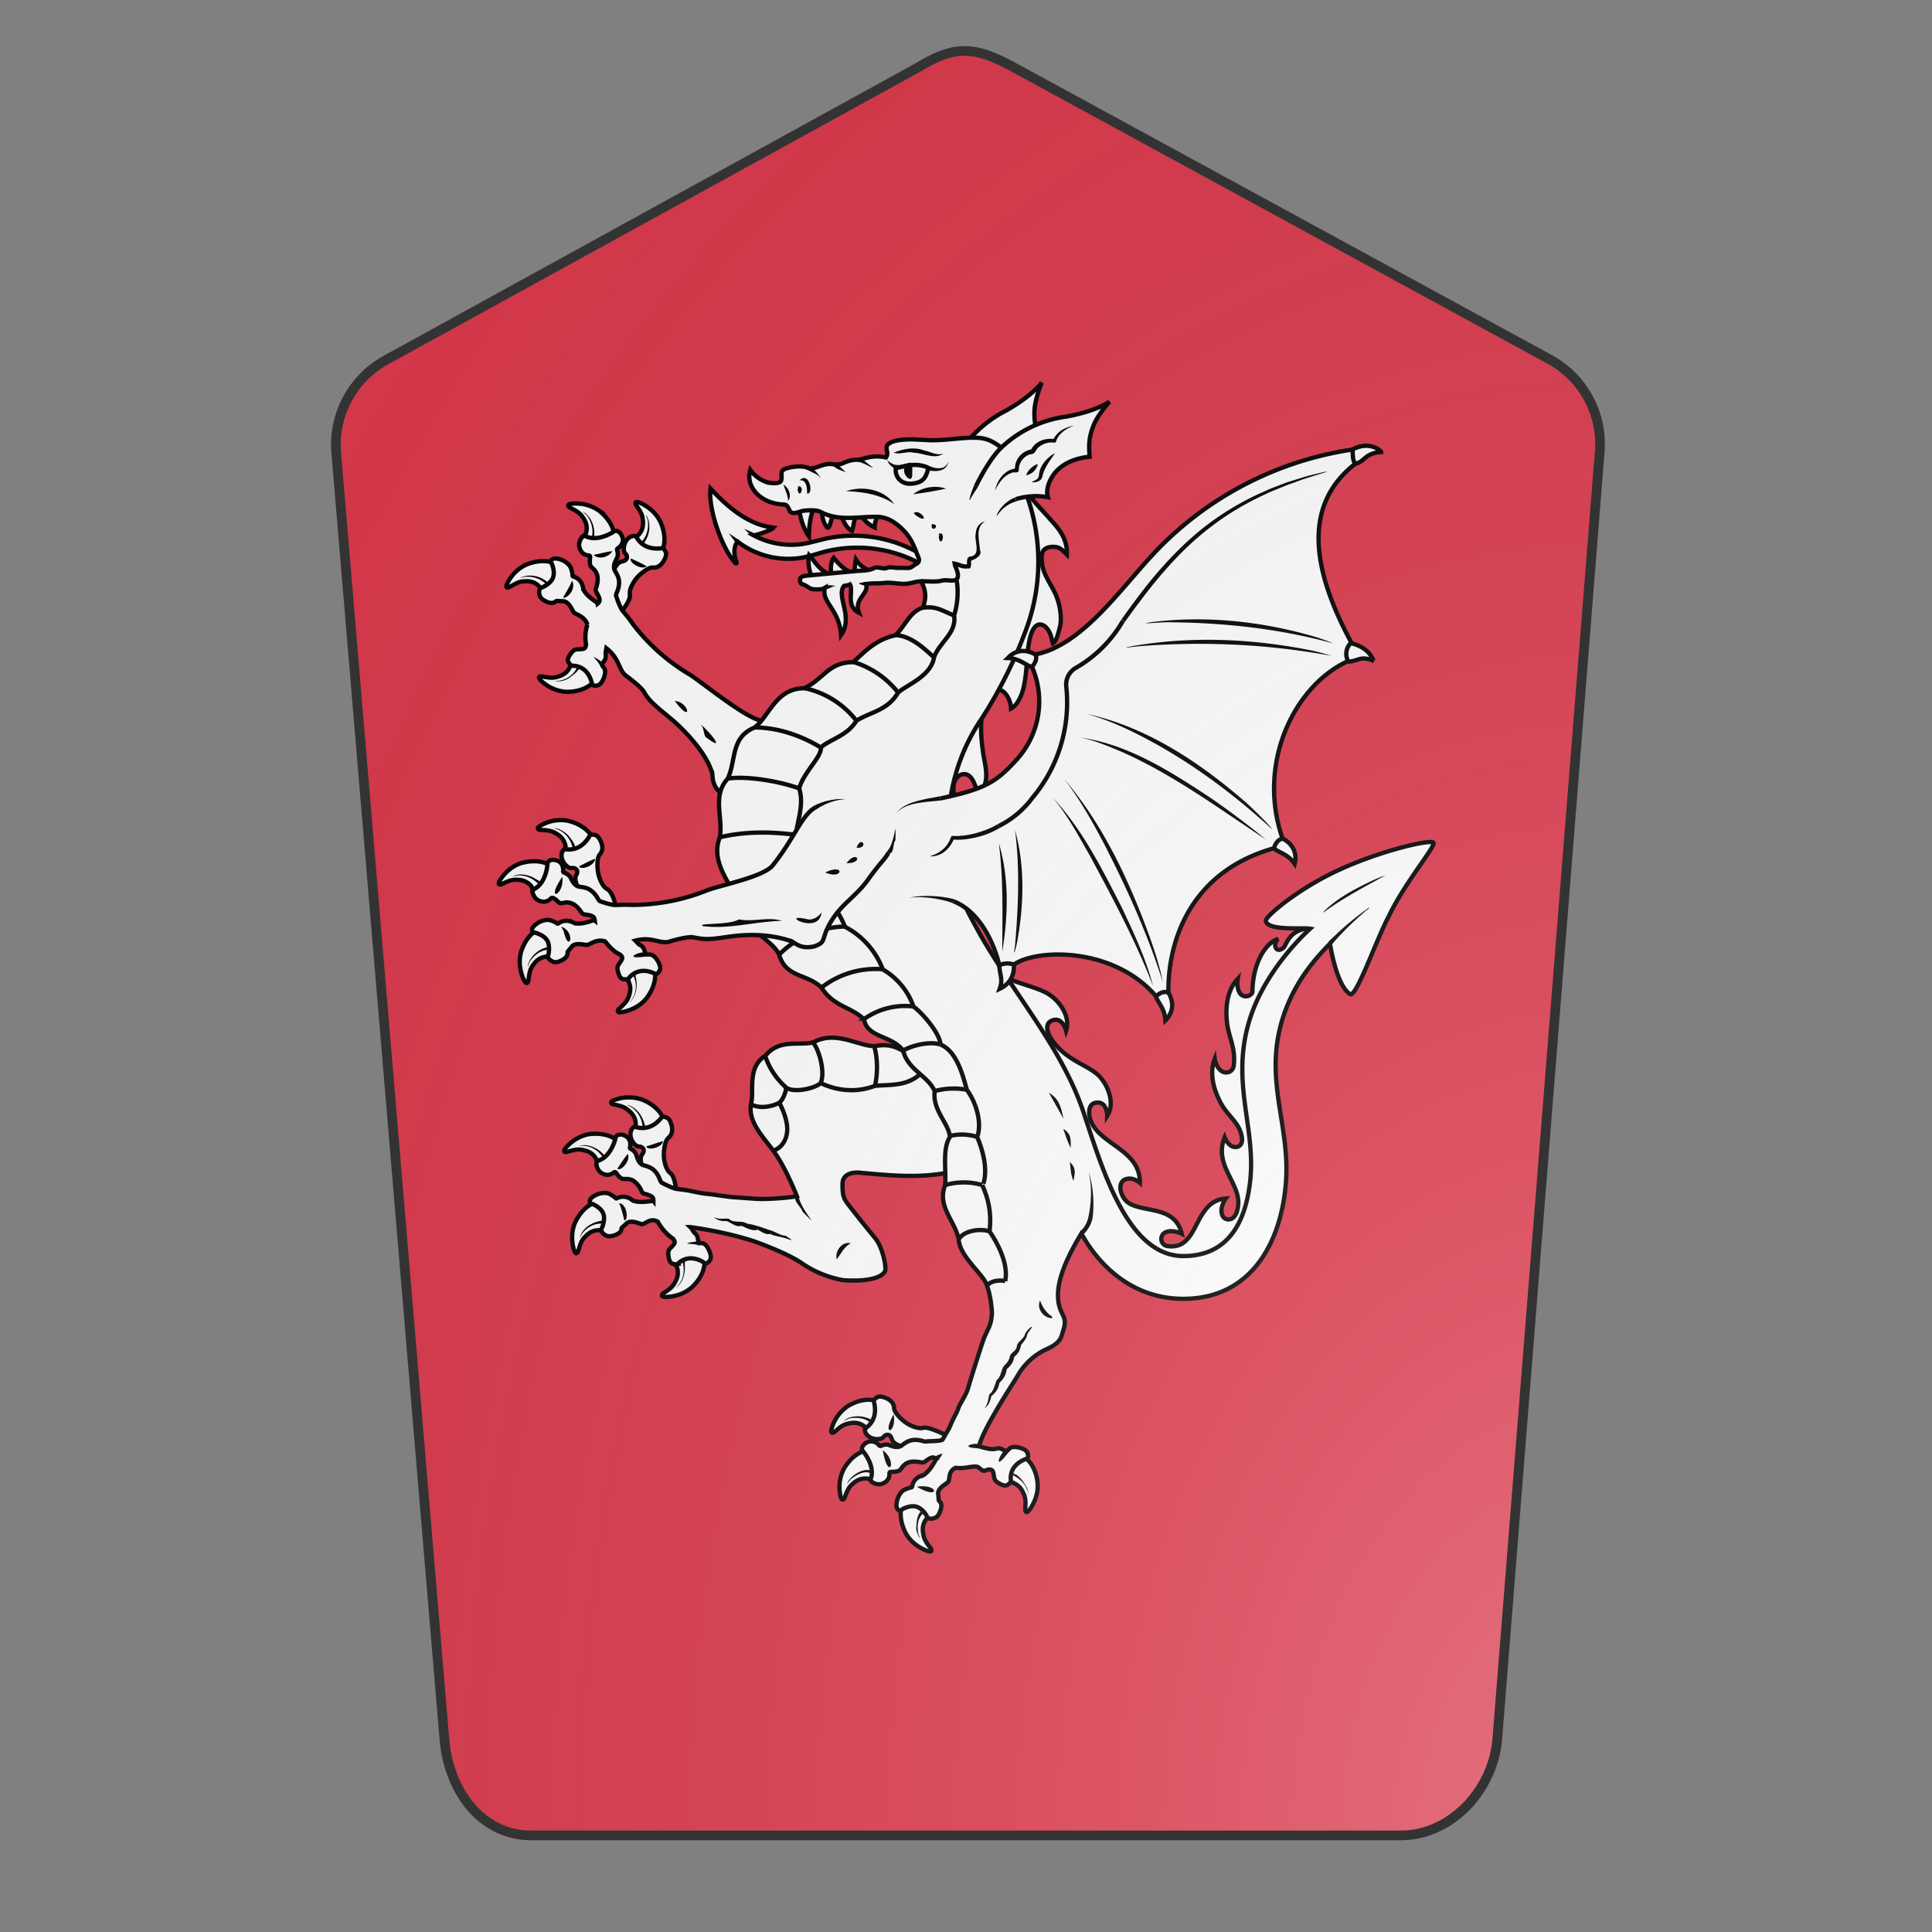 <svg id="coa174833656" width="500" height="500" viewBox="0 0 200 200" xmlns="http://www.w3.org/2000/svg" xmlns:x="http://www.w3.org/1999/xlink"><rect x="0" y="0" width="200" height="200" fill="#808080" stroke="none"/><defs><clipPath id="pavise_coa174833656"><path d="M95 7L39.9 37.3a10 10 0 00-5.1 9.5L46 180c.4 5.2 3.7 10 9 10h90c5.3 0 9.6-4.8 10-10l10.6-133.2a10 10 0 00-5-9.5L105 7c-4.2-2.3-6.2-2.3-10 0z"/></clipPath><g id="dragonRampant_coa174833656" stroke-width=".3" transform="matrix(1.1,0,0,1.1,-10,-10)"><path d="M78.7 69.04c-.34-.7-.9-1.05-1.22-1.23-.67-.36-.51.01-.48.05.21.33.44.61.47 1.03.07.51-.09.81-.28 1.04-.07.08-.28.17-.34.15-.11-.04-.3.27-.3.27s-.05.2.01.38h0c.04.13.12.27.2.42a2.58 2.58 0 01.29.66c.32.17.61.21.86.11.49-.19.88-.87.89-.87.02 0 .45-.76-.1-2.01z"/><path d="M72.17 80.89a2.76 2.76 0 01-1.61-.62c-.6-.47-.19-.47-.15-.46.38.06.74.16 1.14.02.5-.14.71-.41.84-.68.05-.09.04-.32 0-.37-.08-.09.13-.39.13-.39s.16-.13.35-.15h0c.13-.01.29 0 .46.02.2.02.42.04.64.02l.09-.01c.28.22.44.47.45.75.03.53-.44 1.16-.44 1.16-.02 0-.54.7-1.9.71z"/><path d="M75.94 75.29c.26-.21.69-.87.63-1.19-.06-.34.22-.84.47-1.14.34-.4.87-.75 1.1-.74.39.05.65-.2.81-.5.16-.29.18-.48.1-.61l-.15-.25c-.32.05-1.37.2-1.91-.82-.22-.06-.42.04-.56.17-.25.24-.32.66-.27.86.06.2.14.17.19.33.03.09.02.16-.02.23-.05.08-.15.14-.31.17-.52.09-.77 1.13-.82 1.52l-.01.02c-.21.52-.33.79-.44.83m-.33-5.91a2.8 2.8 0 00-1.65-.5c-.76 0-.44.25-.4.27.34.19.68.33.91.68.31.42.31.76.25 1.05-.02.1-.17.28-.23.29-.12.02-.14.38-.14.38s.05.2.19.33h0c.1.09.23.18.38.27.17.11.36.23.51.38l.06.06c.36 0 .63-.11.81-.31.35-.4.37-1.18.37-1.19-.01 0 .01-.86-1.06-1.71z"/><path d="M69.44 71.98c-.72.29-1.11.82-1.3 1.13-.4.65-.02.51.02.48.34-.19.64-.4 1.06-.41.52-.04.81.14 1.02.35.08.07.15.29.13.35-.05.11.25.32.25.32s.2.06.38.02h0c.13-.03.27-.1.43-.17.18-.08.38-.18.59-.23l.09-.02c.19-.31.25-.59.17-.85-.15-.5-.81-.94-.81-.94-.03-.02-.75-.5-2.03-.03z"/><path d="M89.9 82.18c-.99-.45-1.7.79-4.06.72-1.01 0-4.27-2.71-5.12-3.23a13.84 13.84 0 01-3.98-3.56c-.3-.45-.54-.69-.72-.93-.19-.29-.4-.94-.41-.97-.02-.05 0-.1.02-.18.37-.82.11-1.22-.09-1.56s.03-.72.12-.89l.05-.12a1 1 0 00-.01-.39l-.02-.06V71c-.02-.05.01-.1.05-.12.01 0 .34-.2.35-.58a.82.82 0 00-.2-.49c-.18-.2-.36-.14-.36-.14-.2.15-1.26.79-2.07.35-.26-.02-.41.4-.42.58 0 .1.01.19.04.27.17.52.63.51.64.51.03 0 .06.02.07.04.03.02.01.05.02.08 0 0-.06.34.01.56l.03.07c.02.04.07.08.12.13a1 1 0 01.32.45c.08.25.06.56-.07.95a.3.3 0 000 .23c.02.07.33.5.23.7a.45.45 0 01-.12.15c-.02-.12-.65-.39-.97-.94l-.03-.04v-.02a1 1 0 00-.05-.25.91.91 0 00-.62-.63.08.08 0 01-.07-.05c-.03-.03 0-.07-.01-.09 0 0-.01-.16-.1-.43-.08-.24-.31-.43-.6-.58-.46-.17-.66-.17-.84.07.07.14.11.2.15.32.13.42.11.75-.06 1-.22.31-.65.53-.81.55-.04.14-.12.25-.01.57.06.2.54.5.87.47.16-.02.21-.11.27-.13s.23.01.46.01c.29 0 .48.29.62.54.06.11.12.23.17.27.17.13.74.26.92.82a2.7 2.7 0 00-.11 1.28l.01.07v.03c-.02.36-.22.32-.46.34-.25.02-.36-.04-.64.36s-.14.53-.01.69l.1.1c.15-.01.69-.01 1.08.48.16.2.28.47.35.78l.03.06c.07.08.2.08.35.05.17-.03.32-.23.42-.47.23-.58.05-.73-.01-.81l-.02-.02c-.11-.14-.02-.27.05-.36.08-.12.17-.25.13-.49-.02-.15.03-.3.05-.44.99.77.82 1.58 1.46 1.98 0 .01.87.63 1.16 1.05.39.82 1.62 1.58 2.49 2.43 2.06 2.01 2.19 3.16 2.26 3.18.07.37-.06.91.69 1.53.78.51-.15.06 1.18-.11 1.54-.2 2.48.32 4.04.27s1.79.09 2.31-.01m7.9-20.25c.13-.97.36-2.2.75-3.03a8.2 8.2 0 013.61-3.6c1.89-1.07 2.5-1.96 2.5-1.96s-.45 1.09-.5 1.86c-.07 1.04.17 1.57.45 2.23-1.11.5-2.01 1.38-2.07 2.6-.02.36.03.73.24 1.02-.76.15-1.47.38-2.07.87m-11.11 2.3c-.54.12-1.06.28-1.6.37a5.57 5.57 0 01-3.42-.6c.32-.05 1.03-.3 1.31-.47l.06-.07c-1.66-.19-3.05-1.29-4.38-2.72-.18 1.46.85 4.26 1.74 5.2.03.03.05.02.08-.02s-.4-.84.06-1.49a5.8 5.8 0 004.53 1.12c.54-.1 1.06-.28 1.59-.42a9.24 9.24 0 016.95 1.03l-.01-.68a9.2 9.2 0 00-6.91-1.25z"/><path fill="#f6f6f6" d="M92.75 68.69c.22.32.53.58.88.74 0-.36.14-.72.38-.99m-2.71.2c.17.37.38.87.75 1.03.12-.33.13-.67.25-1m-2.33-.36c-.03.34.12.83.25.97.06.06.07.18.15.17.05-.01.08-.06.11-.11.07-.14.14-.56.25-.77m-2.41-.68c.07.67.32 1.62.73 2.16-.01-.52.09-1.34.28-1.82m.01 4.75c-.28-.34-.39-1.21-.28-1.63.37.38.72 1.15 1.59 1.39-.18-.48.02-1.09.12-1.2.4.49.87 1 1.49 1.07-.03-.32-.01-.64.06-.95.23.37.6.65 1.01.79"/><path d="M104.99 136.02c.07.77-.24 1.36-.42 1.68-.4.65-.44.25-.44.2.01-.39.07-.75-.12-1.13-.2-.48-.49-.65-.77-.75-.1-.04-.33 0-.37.05-.08.09-.4-.08-.4-.08s-.14-.15-.19-.33h0c-.03-.13-.03-.29-.04-.46-.01-.2-.01-.42-.06-.64l-.02-.08c.19-.31.42-.49.69-.54.52-.09 1.2.3 1.21.3.01-.01.77.42.93 1.78zm-13.21-5.35a2.76 2.76 0 00-1.07 1.35c-.28.71.07.5.11.47.3-.25.55-.51.97-.59.5-.13.82-.01 1.07.15.09.06.2.26.19.32-.02.12.31.27.31.27s.2.03.38-.05h0c.12-.06.25-.15.39-.25.16-.12.34-.25.54-.34l.08-.03c.13-.34.13-.63.01-.87-.24-.47-.97-.78-.97-.78-.04 0-.84-.34-2.01.35z"/><path d="M99 132.97c-.23-.24-1.64-.88-1.96-.78-.33.1-.86-.11-1.19-.33-.44-.29-.84-.77-.86-1.01 0-.39-.28-.62-.59-.74-.31-.12-.49-.12-.62-.03l-.23.18c.09.31.37 1.34-.59 1.99-.04.22.09.41.24.53a1 1 0 00.89.16c.2-.08.15-.16.31-.23a.27.27 0 01.23-.01c.09.04.15.13.2.29.15.5 1.21.63 1.61.64h.02c.54.15.83.23.88.33m-5.83 1.05a2.69 2.69 0 00-.3 1.7c.09.76.3.41.32.37.15-.36.24-.71.57-.98.38-.35.72-.39 1.01-.37.1.01.3.13.32.19.03.12.4.09.4.09s.19-.07.31-.23h0c.08-.11.15-.25.22-.4.09-.18.18-.38.32-.55a.3.3 0 00.05-.07c-.04-.36-.18-.62-.41-.77-.43-.3-1.22-.23-1.22-.22-.02-.01-.88.08-1.59 1.24zm4.28 4.51c.37.68.95 1 1.28 1.16.69.32.51-.04.48-.08-.23-.31-.48-.58-.53-1.01-.1-.51.05-.82.22-1.05.06-.08.27-.18.33-.17.12.03.29-.29.29-.29s.04-.2-.03-.38h0a3.41 3.41 0 00-.22-.41 3.32 3.32 0 01-.3-.56l-.03-.08c-.33-.15-.62-.18-.87-.07-.48.21-.84.91-.84.92 0 .03-.39.8.22 2.02z"/><path d="M80.9 122.39c-.58.51-1.23.63-1.59.67-.76.07-.46-.2-.43-.23.32-.22.64-.39.83-.77.26-.45.23-.79.14-1.07-.03-.1-.2-.26-.26-.27-.12-.01-.17-.37-.17-.37s.03-.2.15-.35h0c.09-.1.21-.2.35-.31.16-.12.33-.26.47-.43l.05-.07c.36-.04.64.04.84.23.38.36.48 1.14.48 1.15.02.02.12.88-.86 1.82z"/><path d="M77.44 109.32a2.85 2.85 0 00-1.73-.05c-.73.2-.36.36-.31.37.38.09.74.13 1.06.42.41.32.5.65.52.95.01.1-.09.31-.14.34-.11.05-.03.41-.03.41s.1.18.27.27h0a3 3 0 00.43.16c.19.06.4.12.6.23l.08.04c.35-.1.58-.27.7-.52.23-.47.04-1.24.04-1.24-.02-.02-.23-.86-1.49-1.38z"/><path d="M79.76 115.73c.05-.33-.1-1.1-.37-1.29-.28-.2-.43-.76-.45-1.15-.03-.53.11-1.14.29-1.29.31-.24.33-.6.24-.92-.09-.32-.2-.47-.35-.52l-.28-.08c-.19.26-.85 1.1-1.95.72-.2.1-.27.32-.28.51-.02.34.22.7.4.81.18.11.22.03.37.11.08.04.13.1.15.18.02.1-.01.2-.11.33-.31.42.22 1.35.46 1.67l.01.02c.21.52.31.8.26.9m-4.34-4.02c-.77.1-1.28.53-1.54.78-.55.53-.15.49-.1.47.37-.1.72-.23 1.13-.13.51.09.75.34.9.59.06.09.07.32.04.37-.07.1.17.37.17.37s.17.11.36.11h0c.13 0 .29-.03.46-.06.19-.04.41-.08.63-.08h.09c.26-.25.39-.51.37-.79-.02-.53-.55-1.11-.56-1.11-.01-.01-.59-.65-1.95-.52z"/><path d="M72.77 117.84c-.32.7-.23 1.36-.16 1.72.16.75.33.38.35.34.12-.37.18-.73.49-1.03.35-.38.68-.45.98-.45.1 0 .31.11.33.16.04.11.4.06.4.06s.18-.09.29-.25h0c.07-.11.13-.26.19-.42.07-.18.15-.39.27-.58l.05-.07c-.07-.35-.23-.6-.47-.73-.46-.26-1.23-.12-1.24-.12-.02-.01-.87.14-1.48 1.37z"/><path d="M80.77 118.2c.2.2.1.14.29.39.2.15.23.3.25.44.02.11.04.27.22.29h.03c.1.01.33 0 .56.58.1.24.13.49.02.63-.09.12-.19.22-.29.2-.02 0-.05 0-.07-.02-.23-.17-.5-.28-.79-.32-.41-.06-.83.1-1.11.4a.32.32 0 01-.14 0c-.2-.03-.39-.02-.47-.51s.05-.52.21-.7.33-.29.1-.56l-.02-.02-.06-.04c-.41-.3-.75-.7-.99-1.14-.52-.28-.84.15-1.05.17a.92.92 0 01-.31-.07c-.28-.09-.61-.17-.82.03-.16.16-.3.26-.33.31s0 .15-.11.28c-.22.25-.78.36-.96.26-.3-.16-.32-.29-.38-.42.1-.12.26-.58.21-.95-.05-.3-.26-.56-.65-.77-.11-.06-.18-.08-.33-.13-.04-.29.11-.43.56-.63.31-.09.61-.12.83 0 .25.14.36.24.37.24l.04.05.02.01c.03.01.06 0 .09-.02.02-.01.41-.23.89.03l.23.16.05.01c.61.17 1.3-.05 1.35.01 0-.06 0-.13-.02-.19-.06-.21-.58-.31-.65-.34a.3.3 0 01-.16-.17c-.12-.3-.33-.56-.6-.74a.95.95 0 00-.54-.1l-.18-.01-.07-.03c-.2-.11-.39-.39-.39-.4-.01-.01-.02-.03-.04-.03l-.03-.01c-.03 0-.06 0-.08.02-.01 0-.33.33-.81.07-.07-.04-.14-.1-.21-.17-.12-.14-.3-.54-.1-.71.89-.24 1.22-1.44 1.26-1.68 0 0 .09-.16.36-.15.26.02.45.19.48.22.25.28.15.65.15.66-.02.05 0 .1.05.12h.01l.05.03c.06.03.23.18.28.28l.05.12c.06.18.15.61.53.72s.84.22 1.14 1.07c.04.07.07.12.11.14.03.02.63.34.97.42.29.05.62.06 1.16.18.59.12.74.15 1.09.18.39.04 1.3.19 1.78.23l1.55.11c.59.04 2.01-.03 2.86-.18 0 0-.81-2.09-1.69-3.24-.93-1.19-1.72-2.08-1.5-3.25.23-.81-.31-2.5 1-3.31.99-1.21 2.38-.66 3.36-.94 1.54-.83 3.07.26 4.25.28 1.38-.28 1.92.38 2.7.7l5.48 3.38-2.04 4.48c-2.37.71-4.69.49-7.16.26-.53-.05-1.22.08-1.22.79 0 1.05.11 1.04.81 1.95.63.81 1.07 1.33 1.48 1.84.52.64.8 2.07.67 2.3-.29.5-1.39.72-2.92.61a7.4 7.4 0 01-2.92-1.21c-.8-.54-2.34-1.17-3.43-1.55-1.4-.43-2.85-.74-4.31-.94z"/><path d="M99.07 91.28c.45-.52.49-1.27.39-1.95-.09-.6-.38-1.28-.33-1.89.04-.43.41-.92.89-.8.51.14.72 1.07.82 1.49.95-1.01.46-2.06.32-3.23-.15-1.25-.26-2.64.49-3.74.69-1.02 1.46.05 1.49.89.27-.14.46-.41.6-.69.34-.67.4-1.45.48-2.2.05-.49.08-3.12 1.02-2.96.23.04.4.23.52.43.18.28.2.58.3.87.24-.17.3-.47.38-.74.07-.23.13-.46.16-.7a4.27 4.27 0 00-.43-2.13c-.28-.56-.71-1.18-.84-1.8-.03-.15-.04-.3-.05-.45-.01-.22-.02-.45.11-.63.16-.23.48-.28.75-.27.41.01.62.27.89.54.06-1.24-.72-1.96-1.29-2.61-.32-.36-.8-.86-1.1-1.24-.47-.61-.48-1.29-1.02-1.84l-.06 3.2c-.03 1.56-.06 3.14-.44 4.65-1.09 4.37-4.82 7.56-6.65 11.67a23.6 23.6 0 00-1.19 3.59m28.71 8.63c-1.4.07-1.62 1.03-1.81 1.3-.15.2-.45.29-.57.09-.19-.34.15-.65.15-.65-.94.3-1.79 1.81-1.79 3.7-.05.18-.23.28-.4.3a.5.5 0 01-.5-.25c-.23-.41-.13-.96-.13-.96-.73.77-.86 1.94-.75 3 .11 1.06.61 1.77.48 2.99-.03.52-.56.65-.86.43-.39-.27-.47-.85-.47-.85-.39.99-.09 2.12.41 3.06.49.94 1.37 1.42 1.49 2.47.05.51-.27.64-.51.62-.47-.05-.7-.68-.7-.68-.86 2.16 1.49 3.38.84 5.22-.19.54-.57.54-.73.48-.25-.09-.31-.32-.33-.51-.03-.47.3-.92.3-.92-2.31.17-1.8 3.59-4.02 3.32a.5.5 0 01-.46-.62c.06-.26.26-.36.45-.4.46-.1.96.16.96.16-.52-2.26-3.3-1.27-4.05-2.51-.35-.57-.28-1.12.1-1.28.53-.22 1.03.23 1.03.23.04-2.32-2.85-2.66-3.44-4.37-.12-.35-.24-1.21.49-1.22.69-.01.67.94.67.94.56-.87.09-2.09-.53-2.76-.75-.8-2.26-1.05-3.3-2.52-.31-.43-.63-1.21.08-1.41.66-.18.89.74.89.74.32-.98-.44-2.05-1.21-2.54-.92-.59-2.78-.82-4.02-1.73.01 3.48.09 7.08 1.95 10.03.82 1.3 1.93 2.39 2.9 3.58 1.93 2.37 3.43 5.3 6.17 6.66 1.63.81 3.58.95 5.31.38a3.24 3.24 0 001.56-.96c.33-.4.51-.89.66-1.39 1.32-4.46.29-9.26.81-13.89.09-.82.24-1.64.55-2.4.44-1.07 1.21-1.97 1.96-2.85l1.95-2.28"/><path d="M103.77 65.3c-.55-.79-1.57-1.93-2.66-2.09-1.08-.16-2.63.23-3.96.12l-.82-.04c-.08 0-1.48-.05-1.81.4-.18.24.14.54-.1.86-.93-.21-1.52.11-1.94.16 0 0-.44-.05-1.06.24-.3.14-.64.08-.64.08-.75-.16-1.36.45-1.79.25-.43-.2-1.29-.08-1.65.09-.34.17-.12.44-.23.8-.02.05-.08.11-.13.12 0 0-.3.14-.9-.03a2.3 2.3 0 01-1.12-.85c-.11.33-.08.79.07 1.1.34.76 1.21 1.29 2.27 1.32.21.02.24.08.43.47.05.1.25.14.36.12.27-.06.46-.14.62-.16.37-.04.89-.05 1.14.08 1.33.7 2.62.31 4.04.35.32.01.77.17 1.04.35 1.27.84 1.47 1.83 1.73 2.42.04.09.08.19.06.28-.02.12-.12.21-.22.25-.11.05-.33.25-.45.26-.46.02-.28-.02-.74 0-.32.01-.59-.11-.89.02-.17.07-.62-.12-.78-.03-.44.23-.85.18-1.34.23l-3.44.32c-.19.02-.42.08-.43.27 0 .15 0 .27.15.32.42.14.5.35.83.36.26.01.53.03.75-.1-.25 1.03 1.01 1.48 1.13 3.29.89-1.27-.37-2.71.21-3.43 0 0 .27-.03.41-.1.26.47-.32 1.49.63 1.98-.38-1.01.73-1.3.49-2.01.62-.08.72-.01 1.35-.08.31-.04.93.07 1.25.07.48.01.77-.16 1.25-.18.29.6.39 1.04.12 1.84-.91.25-1.28 1.34-1.92 1.92-1.36.31-2.08 1.09-2.95 1.88-1.73 0-2.04 1.18-3.42 1.82-1.99 0-2.44 2-3.46 2.74-1.68.7-1.26 2.3-1.86 3.56-1.11 1.22-.31 2.65-.55 4.09-.71 1.75.86 3.35 1.29 4.52.19 1.83 2.36 2.58 2.84 3.65.47 1.64 1.92 1.3 2.96 2.31.81 1.31 2.12 1.36 2.96 2.21.23 1.3 1.92 1.09 2.73 2.18.33 1.36 1.73 1.74 2.2 2.83-.19 1.32 1.05 2.32 1.05 3.2-.54.86-.23 2.32-.33 3.36-.56 1.48.66 2.42.95 3.75.06 1.24 1.77 2.47 1.97 3.24.21.55.33 1.38.35 1.93-.05.86-.28 1.05-.58 1.79a133.4 133.4 0 00-1.12 3.53c-.15.46-.52.94-.65 1.31-.11.33-.18.37-.43.91-.14.31-.1.26-.26.57l-.4.69c-.1.13-1.08.11-1.11.13-.05.02-.1.01-.18 0-.86-.27-1.23.04-1.54.27-.31.24-.72.05-.89-.01l-.13-.04c-.11-.01-.32.03-.39.06l-.05.03h-.01c-.05.02-.1 0-.13-.04a.72.72 0 00-.62-.27.76.76 0 00-.46.25c-.17.2-.1.37-.1.37.18.18.93 1.16.59 2.02.01.26.44.36.62.35.1-.01.18-.03.26-.07.5-.23.43-.68.43-.69 0-.03.01-.06.03-.08l.03-.02.05-.01s.34.02.55-.07l.07-.04c.04-.03.07-.08.11-.14.09-.12.2-.27.41-.37.24-.11.54-.12.95-.04.08.02.15.01.23-.02.07-.03.46-.39.67-.31.04.01.1.04.16.1-.03.02-.31.69-.82 1.08a.14.14 0 01-.04.03l-.02.01a.85.85 0 00-.24.08.93.93 0 00-.55.69.1.1 0 01-.04.08l-.02.01-.06.01s-.16.03-.41.15c-.23.1-.39.36-.5.66-.12.47-.09.68.16.82.13-.08.18-.13.3-.18.4-.18.74-.2 1.01-.06.34.18.6.58.64.74.14.03.26.09.57-.05.19-.08.43-.6.37-.92-.04-.16-.13-.2-.16-.25-.02-.06-.02-.23-.05-.45-.04-.29.23-.51.47-.68a.94.94 0 00.25-.21c.11-.19-.04-.7.5-.95.66.1 1.39-.22 1.6-.02l.03.03.07.05c.24.18.24.18.48.09l.06-.02.03-.01c.36-.02.34.18.39.41.05.24 0 .36.43.59s.54.08.69-.07a.48.48 0 00.08-.11c-.03-.14-.1-.68.35-1.13.18-.19.43-.33.73-.44a.2.2 0 00.06-.04c.07-.08.05-.21.01-.36-.05-.16-.26-.29-.52-.36-.61-.16-.73.04-.8.11l-.02.02c-.13.13-.26.05-.37 0-.13-.07-.27-.14-.5-.07-.35.11-.95-.12-1.17-.16.22-1.07 2.04-3.89 2.66-4.87a4.45 4.45 0 012.05-1.91c1.06-.47 1.02-.9 1.17-1.34.26-.78-.06-.97-.24-1.51-.57-1.67.75-3.96 1.49-5.21.1.11 2.19 4.55 7.11 4.55 4.77 0 6.83-3.97 7.15-8.1.29-3.73-1.29-6.66-.48-10.47.74-3.47 2.97-5.56 3.55-6.19.03.15.45 2.88 1.38 3.51.42.4 1.88-3.88 2.73-5.43 1.09-2.3 3.25-4.84 3.11-5.11-.13-.27-3.59.51-6.59 1.89-2.78 1.27-5.18 3.27-5.1 3.56.13.71 2.6.45 3.09.54-.37.34-3.4 3.12-4.36 6.84-1.07 4.14.58 7.14.18 10.75-.29 2.61-1.36 5.23-4.66 5.23-3.83 0-5.58-5.87-6.89-9.82-1.6-4.94-5.27-8.75-7.78-13.53a13.44 13.44 0 01.65-14.17 32.07 32.07 0 003.06-6.15 13.64 13.64 0 00-.73-11.12l.31-.13z"/><path fill="none" d="M99.34 73.05a5.4 5.4 0 01-.17 2.51c.19 1.25-1.01 1.84-1.4 2.93-.21 1.33-1.96 1.94-2.5 2.45-.76 1.26-1.86 1.32-2.91 1.96-.6 1.04-1.91 1.33-2.48 1.87.08.64-1.18 1.69-1.51 2.85.37 1.15-.16 2.34-.22 3.24.48.39.96 2.35.96 3.18a8 8 0 012.46 3.23 5.57 5.57 0 012.63 2.97 4.83 4.83 0 012.14 2.59c.67.48 1.88 1.94 1.88 2.65m-9.48-24.85a6.23 6.23 0 013.62 2.27m-.2-4.09a6.33 6.33 0 013.11 2.13m-.16-4.01c1.06.08 1.92.88 2.66 1.56m-.75-3.47c.93-.11 1.29.2 2.15.55M87 99.18a6.66 6.66 0 014.56-1.93m-1.61 4.24a6.07 6.07 0 014.24-1.26m-1.24 3.43a4.95 4.95 0 013.38-.84m-.67 3.05c.66-.36 1.83-.63 2.54-.4m-14.04-9.94a9.06 9.06 0 014.94-1.51m-6.23-3c1.74-.41 3.53-.39 5.28-.16m-4.74-3.93c1.33-.19 3.64.2 4.95.69m-3.08-4.25c1.61.01 3.22.56 4.6 1.4"/><path fill="none" d="M108.67 117.57a2.06 2.06 0 01-.63 1.07m-9.83-13.17c1.1.44 1.54 2.02 1.85 3.16m0 0c.66.9 1.07 2.31.72 3.29m0 0c.35.84.77 2.16.43 3.26m-.08.09c.48 1.06.65 2.07.51 3.22m0 .01c.65.95 1.33 2.35 1.09 3.47"/><path fill="none" d="M97.85 108.71a5.04 5.04 0 012.22-.08m-1.15 3.21a3.5 3.5 0 011.87.08m-2.23 3.35a4.58 4.58 0 012.57 0m-1.62 3.75c.41-.62 1.55-.72 2.13-.52m-.16 3.76c.21-.26.76-.41 1.25-.29m-12.86-13.81c1.19.57 2.56.67 3.79.19m-3.79-.19c-.4.38-1.87.71-2.42.31m6.21-.12c.18-.85.19-1.85-.04-2.69m-3.75 2.5c.35-.85-.17-2.39-.5-2.78m4.29 2.97c1.28-.09 2.21.01 3.17-.83m-9.37.95a5.08 5.08 0 01-1.44-2.14"/><path fill="none" d="M87.46 108.47c0 .36-.28.94-.48 1.06-.41.24-1.31.47-1.97.11m1.97-.11c.28.5.56 1.26.56 1.83 0 .83-.49 1.41-1.03 1.52"/><path d="M77.72 102.26c-.49.6-1.12.81-1.47.91-.74.19-.49-.13-.46-.16.28-.27.57-.49.7-.89.19-.48.1-.81-.03-1.08-.05-.09-.23-.23-.29-.22-.12.01-.23-.34-.23-.34s0-.21.1-.37h0c.07-.11.18-.23.29-.36.13-.15.29-.31.4-.5l.04-.08c.35-.09.64-.06.87.09.44.3.66 1.05.66 1.06 0 .02.24.86-.58 1.94z"/><path d="M72.27 89.88a2.73 2.73 0 00-1.71.22c-.69.32-.3.41-.25.41.39.03.75.02 1.11.25.45.25.59.57.66.85.02.1-.04.32-.09.36-.1.07.03.41.03.41s.13.16.31.22h0c.13.04.28.07.45.09.2.03.42.06.62.13l.08.03c.33-.15.53-.36.61-.62.15-.5-.15-1.23-.16-1.23 0 .01-.34-.79-1.66-1.12z"/><path d="M75.56 95.86c0-.33-.27-1.07-.57-1.22-.31-.16-.54-.68-.62-1.07-.11-.51-.07-1.14.08-1.32.27-.28.23-.64.09-.94s-.27-.43-.43-.45a4.48 4.48 0 00-.29-.03c-.15.28-.67 1.22-1.81 1.02-.18.13-.22.36-.2.55.04.34.33.66.52.74.2.08.22-.01.38.05.09.03.14.08.17.15.04.09.02.2-.06.34-.24.47.43 1.3.71 1.58l.02.02c.29.48.43.75.4.85m-4.9-3.32c-.74.22-1.18.72-1.4 1.01-.46.61-.07.5-.03.48.35-.16.67-.34 1.09-.31.52.01.79.22.98.44.07.08.12.3.09.36-.06.11.22.34.22.34s.19.08.38.05h0c.13-.02.28-.08.44-.13.19-.07.4-.14.61-.18l.09-.01c.22-.29.3-.57.25-.84-.11-.52-.72-1.01-.72-1.01s-.68-.54-2-.2z"/><path d="M68.98 99.03c-.2.74-.02 1.38.11 1.73.27.71.39.33.4.28.06-.38.07-.75.32-1.09.28-.43.6-.55.9-.6.1-.02.32.06.35.11.06.1.41-.01.41-.01s.17-.12.24-.29h0c.05-.12.09-.28.12-.45a3.73 3.73 0 01.21-.69c-.13-.34-.32-.56-.58-.65-.49-.18-1.24.07-1.24.07-.01 0-.83.29-1.24 1.59z"/><path d="M89.5 88.95c-.96.52-1.48 2.19-2.97 4.03-.61.8-3.66 1.39-4.59 1.75a14.06 14.06 0 01-5.25 1.01c-.55-.03-.87.01-1.17.01-.34-.02-.99-.25-1.02-.26-.05-.02-.08-.06-.13-.13-.43-.79-.91-.83-1.29-.88-.39-.05-.55-.46-.64-.63-.02-.05-.04-.09-.07-.11-.1-.1-.2-.17-.32-.23l-.06-.02h-.01c-.05-.02-.08-.07-.06-.12 0-.01.04-.39-.25-.63a.85.85 0 00-.51-.14c-.26.02-.33.2-.33.2 0 .25-.14 1.48-.98 1.86-.17.2.07.56.21.68.08.06.15.1.23.13.52.18.78-.19.79-.2.2-.1.44.25.59.33l.08.02c.04.01.11-.01.18-.02a.95.95 0 01.55.02c.24.09.48.29.71.64.04.07.1.11.18.14.07.02.6.04.7.24.02.04.04.1.05.19-.1-.08-.7.28-1.34.2h-.05l-.02-.01a.7.7 0 00-.23-.11.94.94 0 00-.88.11.11.11 0 01-.08.03l-.02-.01-.05-.04s-.13-.09-.4-.18c-.24-.08-.53-.01-.82.13-.41.26-.54.42-.45.7.15.03.22.03.34.08.41.15.67.37.76.66.11.36.03.83-.05.97.08.12.12.24.44.36.19.07.73-.13.9-.41.08-.14.04-.23.06-.29s.15-.18.28-.36c.17-.23.52-.2.81-.16.13.02.26.04.32.02.21-.06.65-.43 1.21-.23.4.53.73.76.95.87l.08.04c.28.23.12.37-.01.57-.13.21-.25.26-.1.73s.34.43.54.43l.14-.02a1.3 1.3 0 011.04-.57c.26-.01.54.06.83.2l.07.01c.11 0 .18-.11.26-.25.08-.15.01-.39-.12-.62-.32-.54-.55-.48-.65-.48h-.03c-.18 0-.23-.15-.26-.26-.04-.14-.09-.29-.31-.4-.13-.07-.22-.2-.33-.31 1.22-.32 1.75.31 2.46.04.01 0 1.03-.31 1.53-.28.89.19 1.23.16 2.44-.02 2.84-.42 4.36.32 4.42.28.33.17.69.6 1.63.38.88-.31.44-.48 1.11-1.64.78-1.35 1.76-1.78 2.66-3.05.91-1.27 1.16-1.37 1.39-1.84"/><path fill="#f6f6f6" d="M95.69 65.16c1.11-.26 1.69.12 1.69.12-.15.55-.26 1.05-1.24 1.1-.53.03-.93-.3-1.02-.73-.03-.16-.06-.37.07-.42.19 0 .2 0 .5-.07z"/><path d="M100.7 66.53c.44-.88 1.06-1.96 1.7-2.61a8.15 8.15 0 014.6-2.22c2.14-.39 3-1.04 3-1.04s-.79.89-1.08 1.59c-.4.96-.35 1.54-.3 2.25-1.21.11-2.35.65-2.81 1.78-.13.33-.21.7-.1 1.04a4.7 4.7 0 00-2.24.14"/><path d="M96.9 73.18c.36-.01 1.04.07 1.39-.04.4-.11.76.1 1.05-.09.28-.29-.12-.9-.14-1.1.34.06.58.28 1.03.17"/><path d="M127.12 64.98c.67-.08.62-.73 1.82-.81 0-.07-.82-.86-2.1-.12m-24.52 35.41c-.07 1.12.32 1.34.03 2.13 1.26-.59.96-1.87.96-1.87m18.1-7.98c.35.38.98.39 1.5 1.14.31-1.26-.83-1.76-.83-1.76m4.34-12.36c.85.12.95-.46 1.99-.04a1.8 1.8 0 00-.69-.85c-.48-.33-1.07-.41-1.07-.41m-13.43 24.57c.1.51.63.85.68 1.76.92-.91.21-1.93.21-1.93"/><path d="M104.68 79.18c-.51-.09-.86-.62-1.77-.65.89-.94 1.93-.24 1.93-.24"/><path d="M98.21 88.32c3.13-.66 3.9-1.15 5.28-2.66a6.03 6.03 0 001.11-6.52c.46-.51.24-.86.24-.86 3.33-.65 6.03-4.73 8.46-7.26A23.8 23.8 0 01126.93 64c.06.21-.02.77.22.98-3.94 3.05-2.79 7.82-.29 12.47 0 0-.6.49-.23 1.3-3.65 1.64-6.42 7.03-4.56 12.38 0 0-.41 0-.6.66-6.04 1.7-7.41 6.77-7.36 10.07 0 0-.35-.22-.86.25-2.97-3.46-8.34-3.32-9.91-2.21 0 0-.53-.21-1.02.06-.28-1.29-1.26-3.73-3.19-4.47"/><path fill="none" d="M102.27 90.25a6.56 6.56 0 002.35-1.96 10.34 10.34 0 002.37-7.76c-.06-.54.21-1.06.68-1.32a8.86 8.86 0 003.27-3.27"/><g fill="#000" stroke="none" transform="matrix(.1 0 0 .1 58 72)"><path d="M173.5-9.2c-2.55 4.27-9.32 6.17-13.2 2.6 4.44-.68 8.71-2.22 13.2-2.6zm-28.1 20.6c2.18 3.94-.23 9.27-4 11.3-2.05 1.22-2.78.59-1.34-1.12 1.9-3.33 3.91-6.62 5.34-10.18zm19.9 60.2c-.7-2.67-4.78-6.7-5.1-7.2 2.55 1.23 6.96 3.73 7.24 5.96l-2.14 1.24zm-37.76-57.5c-4.8-4.95-12.59-6.95-19.04-4.3 6.6-3.77 15.62-1.88 20.7 3.6l-1.66.7zM197.5 1.4c-4.18 2.93-13-2.98-10.99-5.51 3.66 1.86 7.5 3.32 10.99 5.51zm-38.58-19.75c1.72-4.94.2-10.82-2.76-15.05-1.3-1.73-5.77-5.1-1.47-2.17 5.2 4.18 7.18 11.7 5.85 18-.48.33-1.14-.63-1.62-.78zm34.18 3.37c4.4-4 6.28-10.86 4.81-16.64-.87-2.01-1.72-4.65.06-1.1 2.7 6.26 1.08 14.17-3.5 19.06-.82.35-.8-1.11-1.37-1.33zM132.8 81.2c6.93.68 14.1-3.74 16.47-10.31 3.8 1.36-3.8 6.71-5.6 8.11-3.2 2.18-7.07 3.14-10.87 2.2z"/><path d="M184.3 411c2.2 4.75-5.17 12.68-7.33 10.21 2.44-3.4 4.44-7.15 7.33-10.21zm-6.1 34.3c5.68.42 6.7 12.53 3.56 11.95-.92-4.06-1.9-8.13-3.56-11.95zm55.9 29.8c-2.56-2.16-13.54-.77-5.71-2.55 3.03-.18 8.02-2.2 5.71 2.55zm10.3-20.1c3.1 1.93 6.84.88 10.1 1.1 3.75 3.64 9 .82 12.9 3.5 5.68.79 10.39 2.72 15.75 4.49 3.73.96 7.15 3.73 11.24 4.02 1.79 1.37 7.2 4.32 1.3 2.2-2.8-1.35-11.48-2.27-11.92-3.65-3.88 1.54-9.31-3.86-9.42-2.74-3.82 1.34-10.58-2.94-10.74-2.76-5.49 1.4-8.77-4.38-12.21-3.26-2.57-.26-5.31-.74-7-2.9zm95.3 18.3c-4.67 2.28-7.07 7.71-9.8 11.2-1.58-5.63 3.71-12.85 9.8-11.2zm-172.1-13.59c-6.87-1.04-14.21 3.5-16.84 9.9 1.54-7.3 9.41-11.58 16.39-12.18 1.95-.29.64 1.39.46 2.28zm41.36-57.61c-1.25 4.94-11.15 6.7-11.9 3.68 4-1.15 7.84-2.78 11.9-3.68zm-41.68 12.15c-3.07-6.02-10.54-10.04-17.32-8.64 5.35-2.1 11.8.6 15.98 4.27.84 1.4 5.54 4.13 1.34 4.37zm27.27-21.5c.05-5.25-2.94-10.59-7.05-13.89-1.57-1.17-6.56-3.09-1.83-1.53 6.27 2.63 10.09 9.37 10.8 15.82-.65.1-1.28-.32-1.92-.4zm22.71 111.8c5.34-4 7.21-11.65 5.17-17.87-1.95-2.29 2.74-2.57 1.48.63.79 6.18-1.01 14.06-6.65 17.23z"/><path d="M712.4 216.8c-14.04 7.77-28.33 15.19-41.38 24.57-.73.73-3.2 2.19-1.3.37 8.53-8.45 19.2-14.32 29.91-19.53 4.15-2.05 8.36-4 12.77-5.4zm-39.7 46.4a205.23 205.23 0 0128.5-24.1c-.16 1.21-2.46 2.1-3.39 3.23-8.17 7.05-15.98 14.57-22.9 22.87-.74-.66-1.48-1.33-2.2-2z"/><path d="M314.2 168.2c3.4-1.7 7-3 10.7-3.7 3.7-.8 7.4-1.1 11.1-.8-3.7.2-7.3 1-10.7 2.2s-6.7 2.9-9.6 4.9zm163.6 200.2c7.81 4.57 8.54 11.14 10.2 18.1-3.44-6.15-6.85-12.22-10.2-18.1zm10 25.1c5.83 3.69 5.23 7.51 5.2 13.2-2.34-4.26-3.71-8.86-5.2-13.2zm4.6 23.2c4.8 4.43 3.41 7.78 2.5 13.1-1.9-4.24-2-8.79-2.5-13.1zm12.8 38.9c1.2-5.2 1.8-10.6 1.9-16s-.3-10.9-1.6-16.2c.9 2.6 1.5 5.3 2 8s.9 5.4 1.1 8.2c.4 5.5.3 11.1-.4 16.6z"/><path d="M129.6 268.7c-5.72-.25-11.06 3.93-13.86 8.7-.9 1.84-1.71 5.28-.96 1.28a18.32 18.32 0 0115.09-12.03c.57.56-.44 1.4-.28 2.05zm31.9-63.47c-.47 5.12-10.08 8.22-11.25 5.25 3.74-1.78 7.32-3.9 11.25-5.25zm-39.07 18.23c-4.28-5.09-11.95-8.2-18.53-5.73 3.94-2.6 9.74-1.51 13.99.34 1.25.97 9.62 4.46 4.54 5.4zm23.47-25.05c-.97-6.8-6.53-13.38-13.6-14.38 3.86-.34 7.78 2.25 10.47 5 1.8 2.07 6.41 7.96 4 9.43l-.87-.05zm39.8 106.6c4.48-4.73 5.5-12.67 2.25-18.31-1.9-2.03 2.44-2.52 1.7.63 1.7 6.09.75 13.33-3.95 17.88z"/><path d="M138.6 217.8c1.72 13.25-12.59 18.41 0 0zm-.8 34.8c10.66 3.56 5.46 19.7 1.7 3zm60 20.7c-23.06 3.26 2.9-7.69 0 0zm93.9-24.8c-18.9.5-36.55 5.96-54.98 3.74-5.06-2.46 18.01-.43 24.98-4.74 10.02 1.97 20.2-2.03 30 1zm77.9 344c2.13 14.06-9 15.51 0 0zm34 27.4c-4.94 10.7-11.48 2.67 0 0zm-41.6-2.4c10.83 8.29 3.6 22.01 0 0zm23.7 25.5c15.55-2.44 16.61 9.79 0 0zm64.2-24.3c-14.2 18.7-3.19-7.67 0 0zm-20.8-2.5c-18.96-.56 4.97-6.69 0 0zM319.3 242.6c-1.52 16.87-32.18-.48-8.9 5 3.7.07 6.87-2.14 8.9-5zm45.5-42.4c6.18-5.73 6.33-26.94 6-7.8-2.15 2.22-.67 12.36-6 7.8zm-42.9 14.6c13.85-6.86 12.55 5.52 0 0zm14.8-6.5c7.53-9.8 12.05.45 0 0zm7-10.7c3.2-9.24 8.93.6 0 0zm-40.4 242.9c1.44 9.45 17.12 25.38 2.7 10.7-.54-3.12-9.02-9.67-2.7-10.7zM216.9 95.2c10.24.9 12.09 15.18 2.1 2.6zm17.8 16.1c6.35 4.95 19.23 20.86 3.7 9-1.53-2.88-1.06-6.7-3.7-9zm198.1 477c2.46-2.59 2.7-6.4 3.4-9.6 3.28-2.45 3.75-6.65 5.15-9.97 3.35-2.66 2.92-7.46 5.44-10.34 1.8-1.67 3.34-3.65 3.73-6.13.7-2.8 4.35-3.77 4.88-6.86.35-3.59 4.26-4.9 5.5-8.1.66-2.44 3.75-5.49 5.3-6-1.61 3.31-3.57 4.04-3.94 7.4a23.88 23.88 0 01-4.16 5.7c.95-1.85-.4 2.66-.68 3.2-.46 1.87-3.73 5.21-4.05 4.84.77-.97-.38 2.96-.9 3.76-.8 1.82-3.53 4.7-4.31 4.88.84-1.5-.34 3.15-.78 3.91-.96 2.38-2.75 4.27-4.48 6.11 1.02-1.9-.46 3.14-1 3.83-.89 1.84-3.43 4.57-4.34 4.85.28.43-.75 3.14-1.27 4.49a8.15 8.15 0 01-3.49 4.03zm38.9-75a22.05 22.05 0 006.89 10.09c2.75 1.6 1.5 2.72-.9 1.74-4.8-1.3-8.35-7.14-6.09-11.84zm-8.3 136.5c.2-7.26-6.18-13.08-11.85-15.35 3.5-2.37 8.63 5.22 10.56 8.45a12.76 12.76 0 011.3 6.9zm-109.7-16.11c-4.85-2.36-10.39 1.26-14.13 4.2-1.61 2.26-3.77 4.76-1.19.6 3.23-4.52 11.12-9 15.93-6.37l-.32.73zm36.7 27.63c-4.32 3.54-4.78 10.26-3.35 15.3 2.65 6.46-2.57-2.93-1.67-5.44.05-3.47.7-10.2 4.04-11.13l.49.69zm-36.63-62.28c-3.28-3.92-9.2-4.38-13.97-3.84-2.69.35-8.4 4.08-3.09.5 5.3-2.74 12.06-2.18 17.22.53 2.3 1.4 1.1 1.66-.16 2.81z"/><path d="M394.2-68.6c1.2.5 2.5 1 3.8 1.3s2.7.4 4 .3 2.6-.6 3.6-1.4c1-.9 1.7-2.1 2.2-3.5-.3 1.4-.7 2.8-1.7 4s-2.4 2-3.9 2.4-3 .5-4.5.5c-1.5-.1-3-.3-4.5-.7zm-22.5 2.4c-1.13-.5-1.7-.85-2.4-1.2-.7-.5-1.3-1-1.8-1.5-.6-.6-1.1-1.1-1.5-1.8s-.8-1.4-.8-2.2c.3.7.8 1.2 1.4 1.6s1.2.8 1.9 1.1c1.2.77 2.41.9 3.8 1z"/><path d="M455.1-43.9a23.05 23.05 0 00-13.6 10.4c0-2.55 2.76-5.7 4.7-7.8a25.51 25.51 0 017.9-5.3l1 2.7zm-32.7-1c.5-3.63 2.08-6.98 3.3-10.4l2.7 1.3c-2 3-4.07 5.97-5.7 9.2l-.3-.1zm39.5-17.2c1.16-3.3 3.95-5.94 7.04-7.49 2.53-.95-.46 3.57-1.48 4.52a9.66 9.66 0 01-5.56 2.97zm3.6 4.7c2.24-.84 5.2-1.92 5.34-4.75.53-6.6 5.31-11.95 10.77-15.22.54.13-1.63 2.75-2.24 3.8-2.56 3.71-5.1 7.59-6.03 12.06-.75 3.64-4.6 4.77-7.84 4.11z"/><path d="M420.7 1.3c.1-2.37-.78-6.68 2.68-6.81 7.43-1.36 1.99-11.2 3.47-16.25.06-3.71 2.66-7.5 6.45-8.14-7.14 4.2-3.88 13.31-3.58 19.9 2.26 4.7-5.73 7.3-6.22 7.45.26 1.95.03 8.4-2.8 3.85zM303.9-58.6c7.07-6.51 10.1 9.95 5.38 9.27-.12-3.6-.2-9.8-5.38-9.27zm-.8 4.1c5.05.14.8 9.33-.4 2.7-.04-.92.25-1.8.4-2.7zm74.2-13c-2.55 4.65 5.86 12.83 5.19 3.99.14-1.83.16-3.69-.19-5.49m22-8.3c-5.96 4.58-13.86-.33-20.58-.47-4.66-1.37-9.64 1.59-14.02-.13 6.6-2.54 13.96-4.17 21-1.52 4.42.73 9.14 3.97 13.6 2.12zm-20.7 41.6c3.81-3.26 11.09 6.41 4.12 3.24-1.46-.84-3.1-1.83-4.12-3.24zm12.5 7.7c7.3 0-.9 7.24 0 0zm4.9 6.7c5.38-2.1 1.94 10.11.12 3.18-.3-1.05.6-2.26-.12-3.18zm-90.6-47.3c3.3 1.57 8.56 7.55 8.1 8.81-1.24-4.08-9.24-4.27-8.79-7.44l.69-1.37zm17.7-2.6c3.15 1.44 7.79 7.24 8.95 7.4-2.9-1.54-10.41-2.92-9.24-6.47l.29-.93zm17-3.1c4.08 1.2 6.63 4.81 10.18 6.86-.62.58-6.86-3.6-10.13-3.9-1.55.19.05-2.16-.05-2.96zm38.1 25.4a25.09 25.09 0 0122.9-3.9 241.94 241.94 0 01-22.9 3.9zm-90.5-6.8c3.6 2.34 6.1 7.67 3.3 11.5-.16-4.06-2.08-7.7-3.3-11.5zm57.7 70.9c-2.95-.91-8.15-2.13-2.13-2.54 3.11-1.05 2.06.04 2.13 2.54zm-20.9 0c-3.36-.42-7.58 4.88-8.3-.3 2.74-.6 5.59-.3 8.3.3zm6.9-66.2c11.54-3.92 26.28-1.41 33.6 9-9.84-6.77-21.92-8.57-33.6-9z"/><polygon points="271.1 -19 265.4 -24.8 272.8 -21.5"/><polygon points="259.7 -14.8 254.6 -21.7 261.8 -16.9"/><path d="M440.2-51.5c1.31-6 4.92-12 10.79-14.41 1.05-.42 4.29-1.28 4.2-.5-1.39 1.9-1.2-.2-1.01-1.59.44-5.72 4.96-10.64 10.5-11.9 2.31-1.02.9.63.56.32 2.32-5.4 8.44-8.09 14.07-7.92 1.36-.1 3.5.52 1.3.75 1.48-2.52 3.27-5.02 5.83-6.58a23.93 23.93 0 018.76-3.37c-4.92 1.93-9.92 4.92-12.05 10-.25.84-.66 2.35-1.84 1.8a14.42 14.42 0 00-11.43 3.95c-1.4 1.9-2.16 4.4-5.03 4.22-4.89 1.35-8.18 6.24-8.05 11.23-.4 2.48-3.57.71-5.2 1.85-5.46 1.97-8.91 7.19-11.4 12.15z"/><path d="M371.5 173.5c1.5-2.3 3.8-4.1 6.3-5.4s5.1-2.2 7.8-3 5.4-1.3 8.1-1.9c2.7-.5 5.5-.9 8.1-1.5l.6 2.9c-2.9.4-5.6.5-8.3.8s-5.4.6-8.1 1.1-5.3 1.2-7.8 2.2c-2.5 1.1-5 2.6-6.7 4.8z"/><path d="M410.8 236.2c-2.3-1-4.8-1.6-7.3-2.2s-5.1-1-7.7-1.4c-2.6-.3-5.2-.5-7.9-.6-2.6 0-5.3.1-7.9.5 2.6-.6 5.2-1 7.9-1.2s5.3-.2 8-.1 5.3.3 8 .7 5.3.8 8 1.6l-1.1 2.7z"/><path d="M395.3 203.3c1.7-.5 3.3-1.2 4.8-2s2.9-1.8 4.1-2.9a19.54 19.54 0 005.3-8.2c.2-.6.7-.9 1.3-.9 2.6.2 5.4 0 8.1-.3 2.7-.4 5.4-.9 8-1.6 2.6-.7 5.2-1.6 7.8-2.6 2.5-1 5-2.2 7.2-3.6l1.6 2.5c-2.5 1.6-5.1 2.8-7.7 3.9-2.7 1.1-5.4 1.9-8.2 2.6-2.8.7-5.6 1.2-8.4 1.5a42 42 0 01-8.7.1l1.3-.9c-.7 1.9-1.6 3.4-2.6 5-1.1 1.5-2.3 2.9-3.8 4.1-1.4 1.2-3.1 2.1-4.8 2.7-1.7.6-3.6.9-5.3.9v-.3zm133-164.8C537 26.3 546 14.1 556 2.8c10-11.3 20.9-21.9 33-31 12.1-9.1 25.3-16.7 39.1-22.7 3.4-1.7 7-2.9 10.5-4.3 1.8-.7 3.5-1.4 5.3-2l5.4-1.7c3.6-1.1 7.2-2.3 10.8-3.2 3.7-.9 7.3-1.8 11-2.6l.1.3c-7.1 2.3-14.4 4.3-21.4 7l-5.3 1.9c-1.7.7-3.5 1.4-5.2 2.1l-5.2 2.1c-.9.4-1.7.7-2.6 1.1L629-49c-13.6 6.2-26.5 13.8-38.3 22.9-12 9.1-22.7 19.6-32.5 30.9-9.8 11.2-18.7 23.2-27.5 35.4l-2.4-1.7z"/><path d="M676 55.1C639.07 45 600.62 40.7 562.4 40.4c-4.83-.4-26.43 1.9-12.58-.18 38.26-4.68 77.51-.36 114.4 10.56 4 1.28 7.94 2.7 11.81 4.33zm-1.2 8.7c-43.89-8.13-88.93-10.24-133.4-6.78-5.93.57-16.2 2.04-4.6-.15 41.26-7.04 83.9-5 124.8 3.32 4.45 1.03 8.85 2.22 13.2 3.61zm-170.4 40.5c41.64 9.16 78.16 33.5 110 61.06 5.47 4.66 19.23 18.48 18.83 19.16-29.82-27.21-62.9-51.41-99.39-68.9-9.5-4.56-19.31-8.4-29.44-11.32zm-4.8 16.4c33.49 4.75 62.79 23.6 90.51 41.84a595.5 595.5 0 0139.09 29.36c-38.65-25.37-76.3-54.05-120.6-68.92a92.29 92.29 0 00-9.01-2.28zm-11.1 29c25.59 30.07 43.05 66.16 56.94 102.9 4.7 12.6 9.18 25.38 11.76 38.61-10.64-33.71-25.32-66.05-41.5-97.44-8.11-15.25-16.6-30.38-27.2-44.06zm-8.3 12.6c20.95 22.36 34.77 50.26 48.61 77.3 8.28 17.62 16.68 35.39 21.59 54.3-12.11-31.23-27.94-60.88-43.78-90.35-8.12-14.12-15.78-28.8-26.42-41.25zm-26 23c7.05 25.42 6.13 52.58 1.39 78.35-1 4.74-2.91 11.54-1.47 2.55 2.36-26.86 3.5-54.1.08-80.9zm-11.3 9.2c7.4 24.38 6.4 50.59 2.4 75.5-.02-25.17.9-50.48-2.4-75.5z"/></g></g><radialGradient id="backlight" cx="100%" cy="100%" r="150%"><stop stop-color="#fff" stop-opacity=".3" offset="0"/><stop stop-color="#fff" stop-opacity=".15" offset=".25"/><stop stop-color="#000" stop-opacity="0" offset="1"/></radialGradient></defs><g clip-path="url(#pavise_coa174833656)"><rect x="0" y="0" width="200" height="200" fill="#d7374a"/><g fill="#fafafa" stroke="#000"><use x:href="#dragonRampant_coa174833656" transform="translate(-35 -35) scale(1.35)"/></g></g><path d="M95 7L39.9 37.3a10 10 0 00-5.1 9.5L46 180c.4 5.2 3.7 10 9 10h90c5.3 0 9.6-4.8 10-10l10.6-133.2a10 10 0 00-5-9.5L105 7c-4.2-2.3-6.2-2.3-10 0z" fill="url(#backlight)" stroke="#333"/></svg>